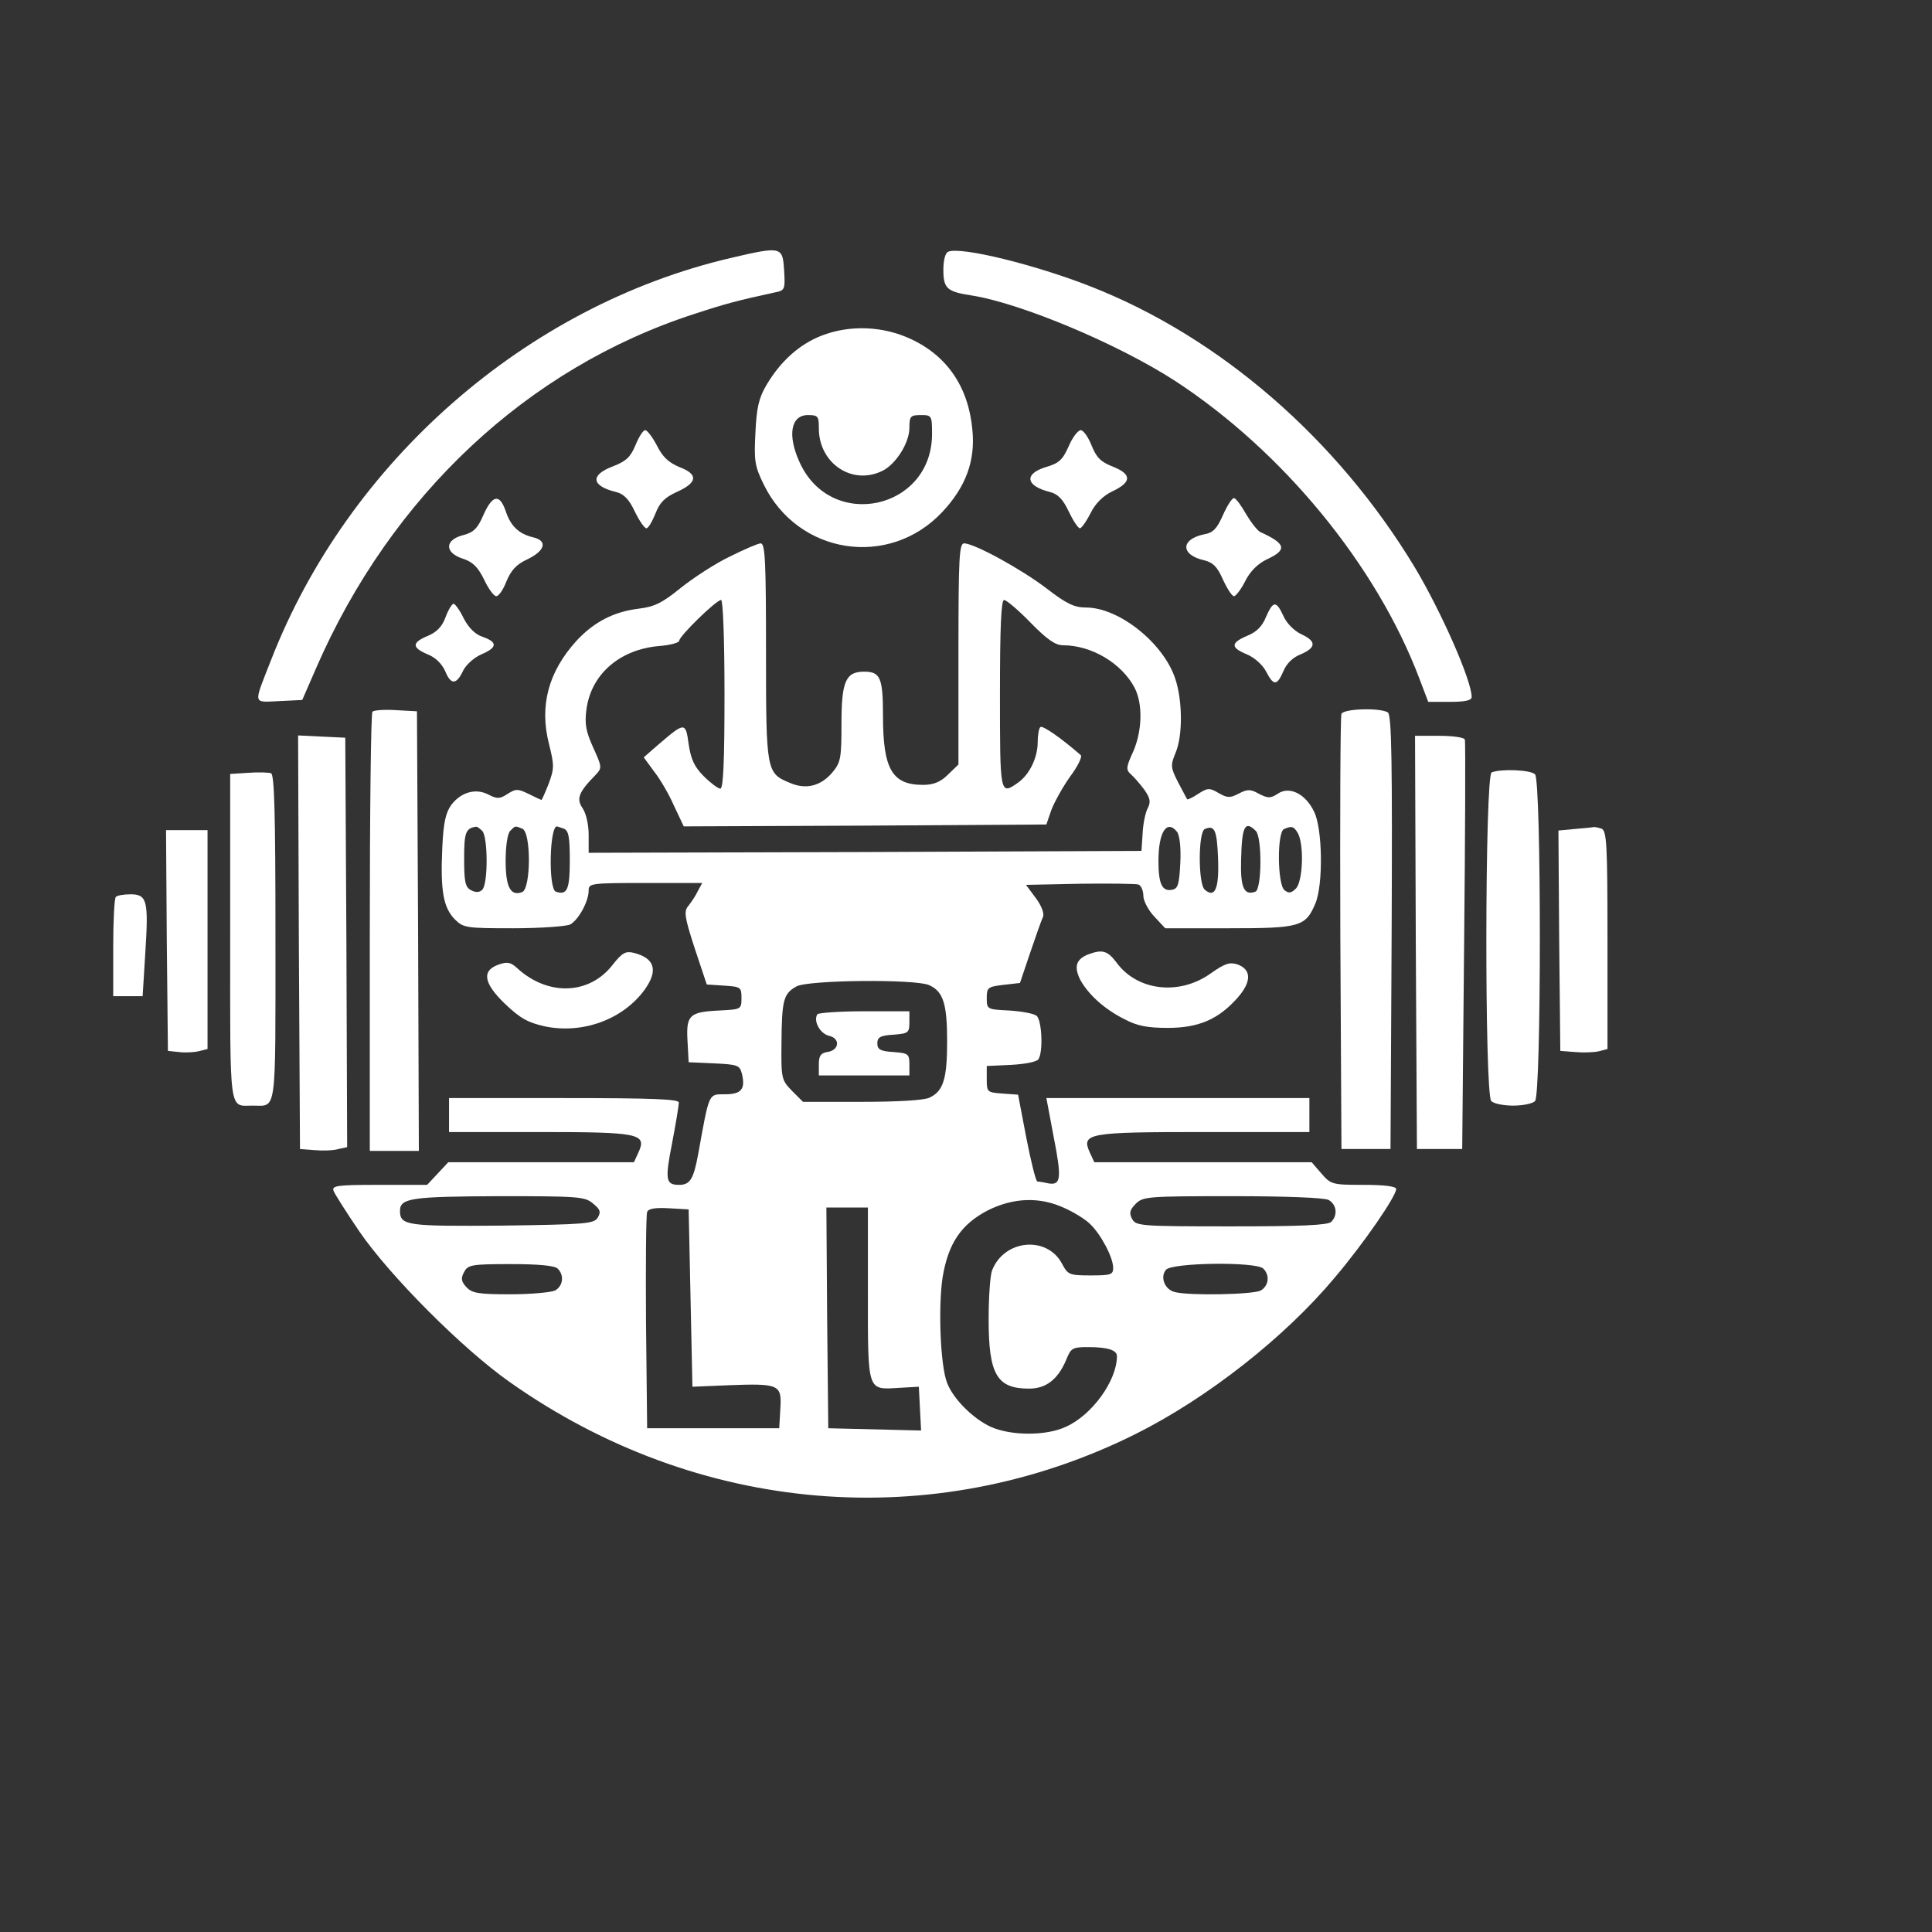  <svg  version="1.0" xmlns="http://www.w3.org/2000/svg"  width="512pt" height="512pt" viewBox="0 0 512 512"  preserveAspectRatio="xMidYMid meet"><rect x="0" y="0" width="512" height="512" fill="#333333" stroke="none"/>  <g transform="translate(0,512) scale(0.1,-0.1)" fill="#ffffff" stroke="none"> <path d="M1935 4436 c-541 -127 -1012 -539 -1217 -1066 -47 -120 -49 -111 22 -108 l61 3 37 85 c199 457 560 795 1002 938 85 28 117 36 213 57 27 5 28 8 25 58 -4 64 -6 65 -143 33z"/> <path d="M2513 4453 c-8 -3 -13 -23 -13 -48 0 -50 10 -58 75 -68 132 -21 389 -129 540 -227 286 -187 533 -489 646 -787 l24 -63 57 0 c42 0 58 4 58 13 0 44 -81 227 -151 344 -206 341 -517 610 -859 744 -145 57 -343 106 -377 92z"/> <path d="M2176 4230 c-58 -23 -107 -67 -144 -129 -21 -35 -27 -61 -30 -127 -4 -75 -2 -89 22 -138 91 -186 332 -223 473 -73 62 66 88 135 80 217 -10 113 -66 196 -162 241 -74 35 -163 39 -239 9z m-6 -245 c0 -94 90 -153 170 -112 35 18 70 74 70 113 0 31 3 34 30 34 29 0 30 -1 30 -50 0 -201 -268 -259 -351 -75 -33 72 -23 125 22 125 27 0 29 -3 29 -35z"/> <path d="M1684 3940 c-13 -31 -24 -42 -60 -56 -61 -23 -57 -52 9 -68 20 -5 34 -19 49 -51 12 -25 26 -45 31 -45 5 0 15 17 24 39 11 29 25 43 56 57 56 25 58 47 8 66 -29 12 -45 27 -60 57 -12 23 -26 41 -31 41 -6 0 -17 -18 -26 -40z"/> <path d="M2832 3937 c-16 -36 -26 -45 -61 -55 -58 -18 -53 -50 12 -66 20 -5 34 -19 49 -51 12 -25 25 -45 30 -45 4 0 17 18 28 40 13 26 33 46 58 58 51 24 52 45 2 65 -33 13 -44 24 -57 56 -9 23 -22 41 -29 41 -7 0 -22 -19 -32 -43z"/> <path d="M1281 3755 c-15 -35 -26 -46 -53 -53 -49 -12 -51 -46 -3 -62 28 -9 41 -22 58 -56 11 -24 26 -44 32 -44 7 0 19 18 27 39 12 29 26 45 54 58 49 23 56 50 17 59 -38 9 -60 30 -73 70 -16 46 -35 43 -59 -11z"/> <path d="M3241 3755 c-16 -36 -26 -47 -50 -51 -63 -13 -63 -55 1 -69 23 -6 34 -17 49 -51 11 -24 24 -44 29 -44 5 0 19 18 30 40 13 26 33 46 58 58 54 25 50 41 -18 72 -8 4 -25 26 -38 48 -13 23 -27 42 -32 42 -5 0 -18 -20 -29 -45z"/> <path d="M1934 3645 c-38 -18 -96 -56 -130 -83 -49 -40 -70 -50 -111 -55 -67 -8 -120 -36 -166 -86 -74 -82 -98 -172 -72 -273 14 -56 14 -65 -1 -105 -9 -23 -18 -43 -19 -43 -1 0 -16 7 -34 16 -29 14 -34 14 -56 0 -20 -13 -27 -14 -50 -2 -34 18 -73 7 -99 -27 -15 -21 -21 -47 -24 -116 -5 -112 3 -156 33 -187 23 -23 30 -24 155 -24 72 0 140 5 151 10 22 12 49 61 49 90 0 19 5 20 150 20 l151 0 -12 -22 c-6 -13 -18 -30 -25 -39 -12 -14 -10 -29 17 -112 l32 -96 46 -3 c44 -3 46 -4 46 -33 0 -30 -1 -30 -60 -33 -78 -4 -87 -12 -83 -81 l3 -56 67 -3 c63 -3 68 -5 74 -27 10 -41 -1 -55 -45 -55 -44 0 -41 6 -71 -160 -12 -64 -21 -80 -50 -80 -36 0 -38 13 -19 110 10 52 18 101 18 108 1 9 -66 12 -304 12 l-305 0 0 -45 0 -45 238 0 c266 0 287 -4 264 -54 l-12 -26 -246 0 -246 0 -28 -30 -28 -30 -127 0 c-112 0 -126 -2 -121 -16 3 -8 34 -57 68 -107 80 -117 273 -311 398 -399 499 -353 1125 -405 1660 -138 190 95 395 256 527 414 78 92 163 216 163 235 0 7 -31 11 -86 11 -83 0 -87 1 -112 30 l-26 30 -288 0 -288 0 -12 26 c-23 51 -5 54 304 54 l278 0 0 45 0 45 -348 0 -349 0 19 -101 c22 -112 20 -131 -14 -125 -13 3 -26 5 -29 5 -4 1 -17 53 -29 115 l-22 115 -42 3 c-40 3 -41 4 -41 38 l0 35 65 3 c36 2 68 8 72 15 13 20 9 104 -5 115 -7 6 -40 12 -72 14 -59 3 -60 3 -60 33 0 28 3 30 44 35 l44 5 27 80 c15 44 30 87 34 95 4 9 -4 30 -19 50 l-26 35 143 3 c78 1 148 0 155 -2 7 -3 13 -16 13 -30 0 -13 13 -38 29 -55 l29 -31 169 0 c188 0 203 4 229 66 21 50 19 200 -4 244 -23 47 -65 67 -95 47 -20 -13 -26 -13 -50 -1 -23 13 -31 13 -54 1 -23 -12 -30 -12 -53 1 -25 15 -30 14 -55 -2 -15 -10 -28 -16 -29 -14 -1 2 -12 22 -24 45 -20 39 -20 45 -7 77 20 46 19 141 -1 199 -32 94 -149 187 -236 187 -31 0 -52 10 -105 51 -67 51 -191 119 -218 119 -13 0 -15 -37 -15 -293 l0 -293 -28 -27 c-20 -20 -39 -27 -66 -27 -82 0 -106 42 -106 183 0 101 -7 117 -50 117 -49 0 -60 -26 -60 -138 0 -92 -2 -103 -25 -130 -30 -35 -69 -45 -111 -27 -63 26 -64 29 -64 347 0 237 -2 288 -14 288 -7 0 -44 -16 -82 -35z m-14 -365 c0 -175 -3 -250 -11 -250 -6 0 -26 15 -44 33 -25 25 -34 45 -40 85 -8 59 -10 59 -80 -1 l-39 -34 27 -37 c16 -20 40 -61 53 -91 l26 -55 480 2 481 3 13 38 c8 21 30 61 50 89 20 27 33 53 28 57 -53 46 -102 80 -107 74 -4 -3 -7 -22 -7 -40 0 -41 -22 -86 -52 -107 -48 -34 -48 -33 -48 234 0 176 3 250 11 250 6 0 38 -27 70 -60 44 -45 66 -60 86 -60 76 0 156 -48 190 -113 22 -43 20 -114 -4 -169 -19 -41 -19 -48 -7 -59 8 -7 24 -25 36 -41 17 -24 18 -34 9 -51 -6 -12 -12 -42 -13 -67 l-3 -45 -732 -3 -733 -2 0 48 c0 27 -7 57 -16 70 -17 25 -11 42 33 87 19 20 19 21 -5 74 -19 42 -23 62 -18 100 12 94 88 160 193 169 29 2 53 9 53 14 0 12 98 108 111 108 5 0 9 -102 9 -250z m-642 -362 c15 -15 16 -140 0 -156 -7 -7 -17 -8 -30 -1 -15 8 -18 22 -18 84 0 68 4 80 31 84 3 1 10 -4 17 -11z m106 6 c24 -9 23 -159 0 -168 -31 -12 -44 13 -44 83 0 39 5 72 12 79 14 14 12 14 32 6z m110 0 c13 -5 16 -22 16 -84 0 -78 -7 -93 -37 -83 -20 7 -17 173 3 173 1 0 9 -3 18 -6z m1625 -8 c7 -9 11 -41 9 -82 -3 -58 -6 -69 -22 -72 -26 -5 -36 15 -36 76 0 77 22 111 49 78z m109 -71 c3 -80 -8 -106 -35 -83 -18 14 -18 154 0 161 26 11 32 -2 35 -78z m100 73 c17 -17 16 -154 -1 -161 -30 -11 -40 10 -38 83 2 90 10 107 39 78z m112 -7 c16 -31 13 -127 -6 -146 -12 -12 -19 -13 -30 -4 -19 15 -20 155 -1 162 21 9 26 7 37 -12z m-977 -402 c37 -17 47 -50 47 -149 0 -99 -10 -132 -47 -149 -14 -7 -87 -11 -179 -11 l-156 0 -29 29 c-28 29 -29 32 -28 128 1 112 5 130 40 149 31 17 316 20 352 3z m-892 -578 c20 -16 22 -23 13 -38 -10 -16 -32 -18 -254 -21 -251 -2 -270 0 -270 39 0 34 30 38 261 39 210 0 229 -1 250 -19z m1950 9 c21 -12 25 -40 7 -58 -9 -9 -81 -12 -265 -12 -241 0 -253 1 -263 20 -8 15 -6 24 10 40 19 19 32 20 256 20 143 0 243 -4 255 -10z m-701 -21 c25 -11 56 -30 68 -42 29 -27 62 -89 62 -117 0 -18 -6 -20 -60 -20 -56 0 -60 2 -75 30 -39 76 -154 66 -186 -17 -5 -13 -9 -71 -9 -129 0 -147 22 -184 107 -184 45 0 76 24 98 75 13 33 17 35 59 35 52 0 76 -8 76 -24 0 -65 -66 -156 -135 -187 -53 -25 -147 -24 -200 0 -47 22 -99 74 -115 116 -18 45 -24 201 -12 280 15 90 49 141 121 178 67 33 136 36 201 6z m-990 -239 l5 -235 96 4 c134 5 141 2 137 -62 l-3 -52 -175 0 -175 0 -3 280 c-1 154 0 286 3 293 3 9 21 12 57 10 l53 -3 5 -235z m470 11 c0 -261 -2 -254 82 -249 l53 3 3 -58 3 -58 -123 3 -123 3 -3 293 -2 292 55 0 55 0 0 -229z m-822 67 c18 -18 14 -46 -7 -58 -11 -5 -64 -10 -119 -10 -85 0 -101 3 -116 19 -14 15 -15 24 -6 40 10 19 19 21 123 21 75 0 117 -4 125 -12z m1870 0 c18 -18 14 -46 -7 -58 -21 -11 -191 -14 -228 -4 -27 7 -39 40 -23 59 16 19 239 22 258 3z"/> <path d="M2166 2432 c-11 -18 7 -51 31 -57 31 -7 27 -39 -5 -43 -17 -3 -22 -10 -22 -33 l0 -29 120 0 120 0 0 29 c0 28 -3 30 -42 33 -35 2 -43 7 -43 23 0 16 8 21 43 23 39 3 42 5 42 33 l0 29 -119 0 c-66 0 -122 -4 -125 -8z"/> <path d="M1181 3485 c-9 -25 -23 -40 -47 -50 -43 -18 -43 -31 -1 -49 21 -8 38 -25 47 -45 15 -37 30 -36 48 3 8 15 29 34 48 42 42 18 43 32 4 46 -20 6 -38 24 -51 49 -10 21 -23 39 -27 39 -4 0 -14 -16 -21 -35z"/> <path d="M3355 3485 c-10 -25 -25 -40 -50 -50 -44 -19 -44 -31 -1 -49 20 -8 42 -28 51 -45 20 -39 29 -39 46 0 8 20 25 37 46 45 42 18 42 35 0 54 -18 9 -38 29 -46 48 -19 41 -27 40 -46 -3z"/> <path d="M987 3234 c-4 -4 -7 -268 -7 -586 l0 -578 65 0 65 0 -2 583 -3 582 -55 3 c-31 2 -59 0 -63 -4z"/> <path d="M3555 3228 c-3 -7 -4 -269 -3 -583 l3 -570 65 0 65 0 3 574 c2 453 0 576 -10 583 -21 13 -118 10 -123 -4z"/> <path d="M792 2623 l3 -548 39 -3 c22 -2 50 -1 63 3 l23 5 -2 543 -3 542 -63 3 -62 3 2 -548z"/> <path d="M3752 2623 l3 -548 60 0 60 0 5 538 c3 295 4 542 2 547 -2 6 -33 10 -68 10 l-64 0 2 -547z"/> <path d="M658 3072 l-48 -3 0 -433 c0 -476 -4 -446 60 -446 64 0 60 -30 60 445 0 338 -3 434 -12 436 -7 2 -34 3 -60 1z"/> <path d="M3953 3073 c-18 -7 -19 -853 -1 -871 7 -7 33 -12 58 -12 25 0 51 5 58 12 17 17 17 849 0 866 -12 12 -91 15 -115 5z"/> <path d="M4172 2923 l-42 -4 2 -292 3 -292 39 -3 c22 -2 50 -1 63 2 l23 6 0 289 c0 254 -2 290 -16 295 -9 3 -19 5 -22 4 -4 -1 -26 -3 -50 -5z"/> <path d="M442 2628 l3 -293 29 -3 c15 -2 39 -1 52 2 l24 6 0 290 0 290 -55 0 -55 0 2 -292z"/> <path d="M307 2743 c-4 -3 -7 -64 -7 -135 l0 -128 39 0 39 0 7 114 c9 139 5 156 -39 156 -18 0 -36 -3 -39 -7z"/> <path d="M1625 2565 c-61 -81 -171 -86 -253 -12 -18 17 -27 19 -50 11 -46 -16 -41 -49 16 -104 41 -39 61 -50 106 -60 101 -21 208 19 265 98 36 51 26 83 -30 97 -21 5 -30 0 -54 -30z"/> <path d="M2882 2590 c-31 -13 -36 -33 -19 -67 21 -38 63 -77 117 -104 34 -18 61 -23 115 -23 82 0 134 23 184 79 38 43 38 75 1 89 -21 7 -34 3 -72 -24 -83 -59 -194 -46 -249 29 -24 32 -38 36 -77 21z"/> </g> </svg> 